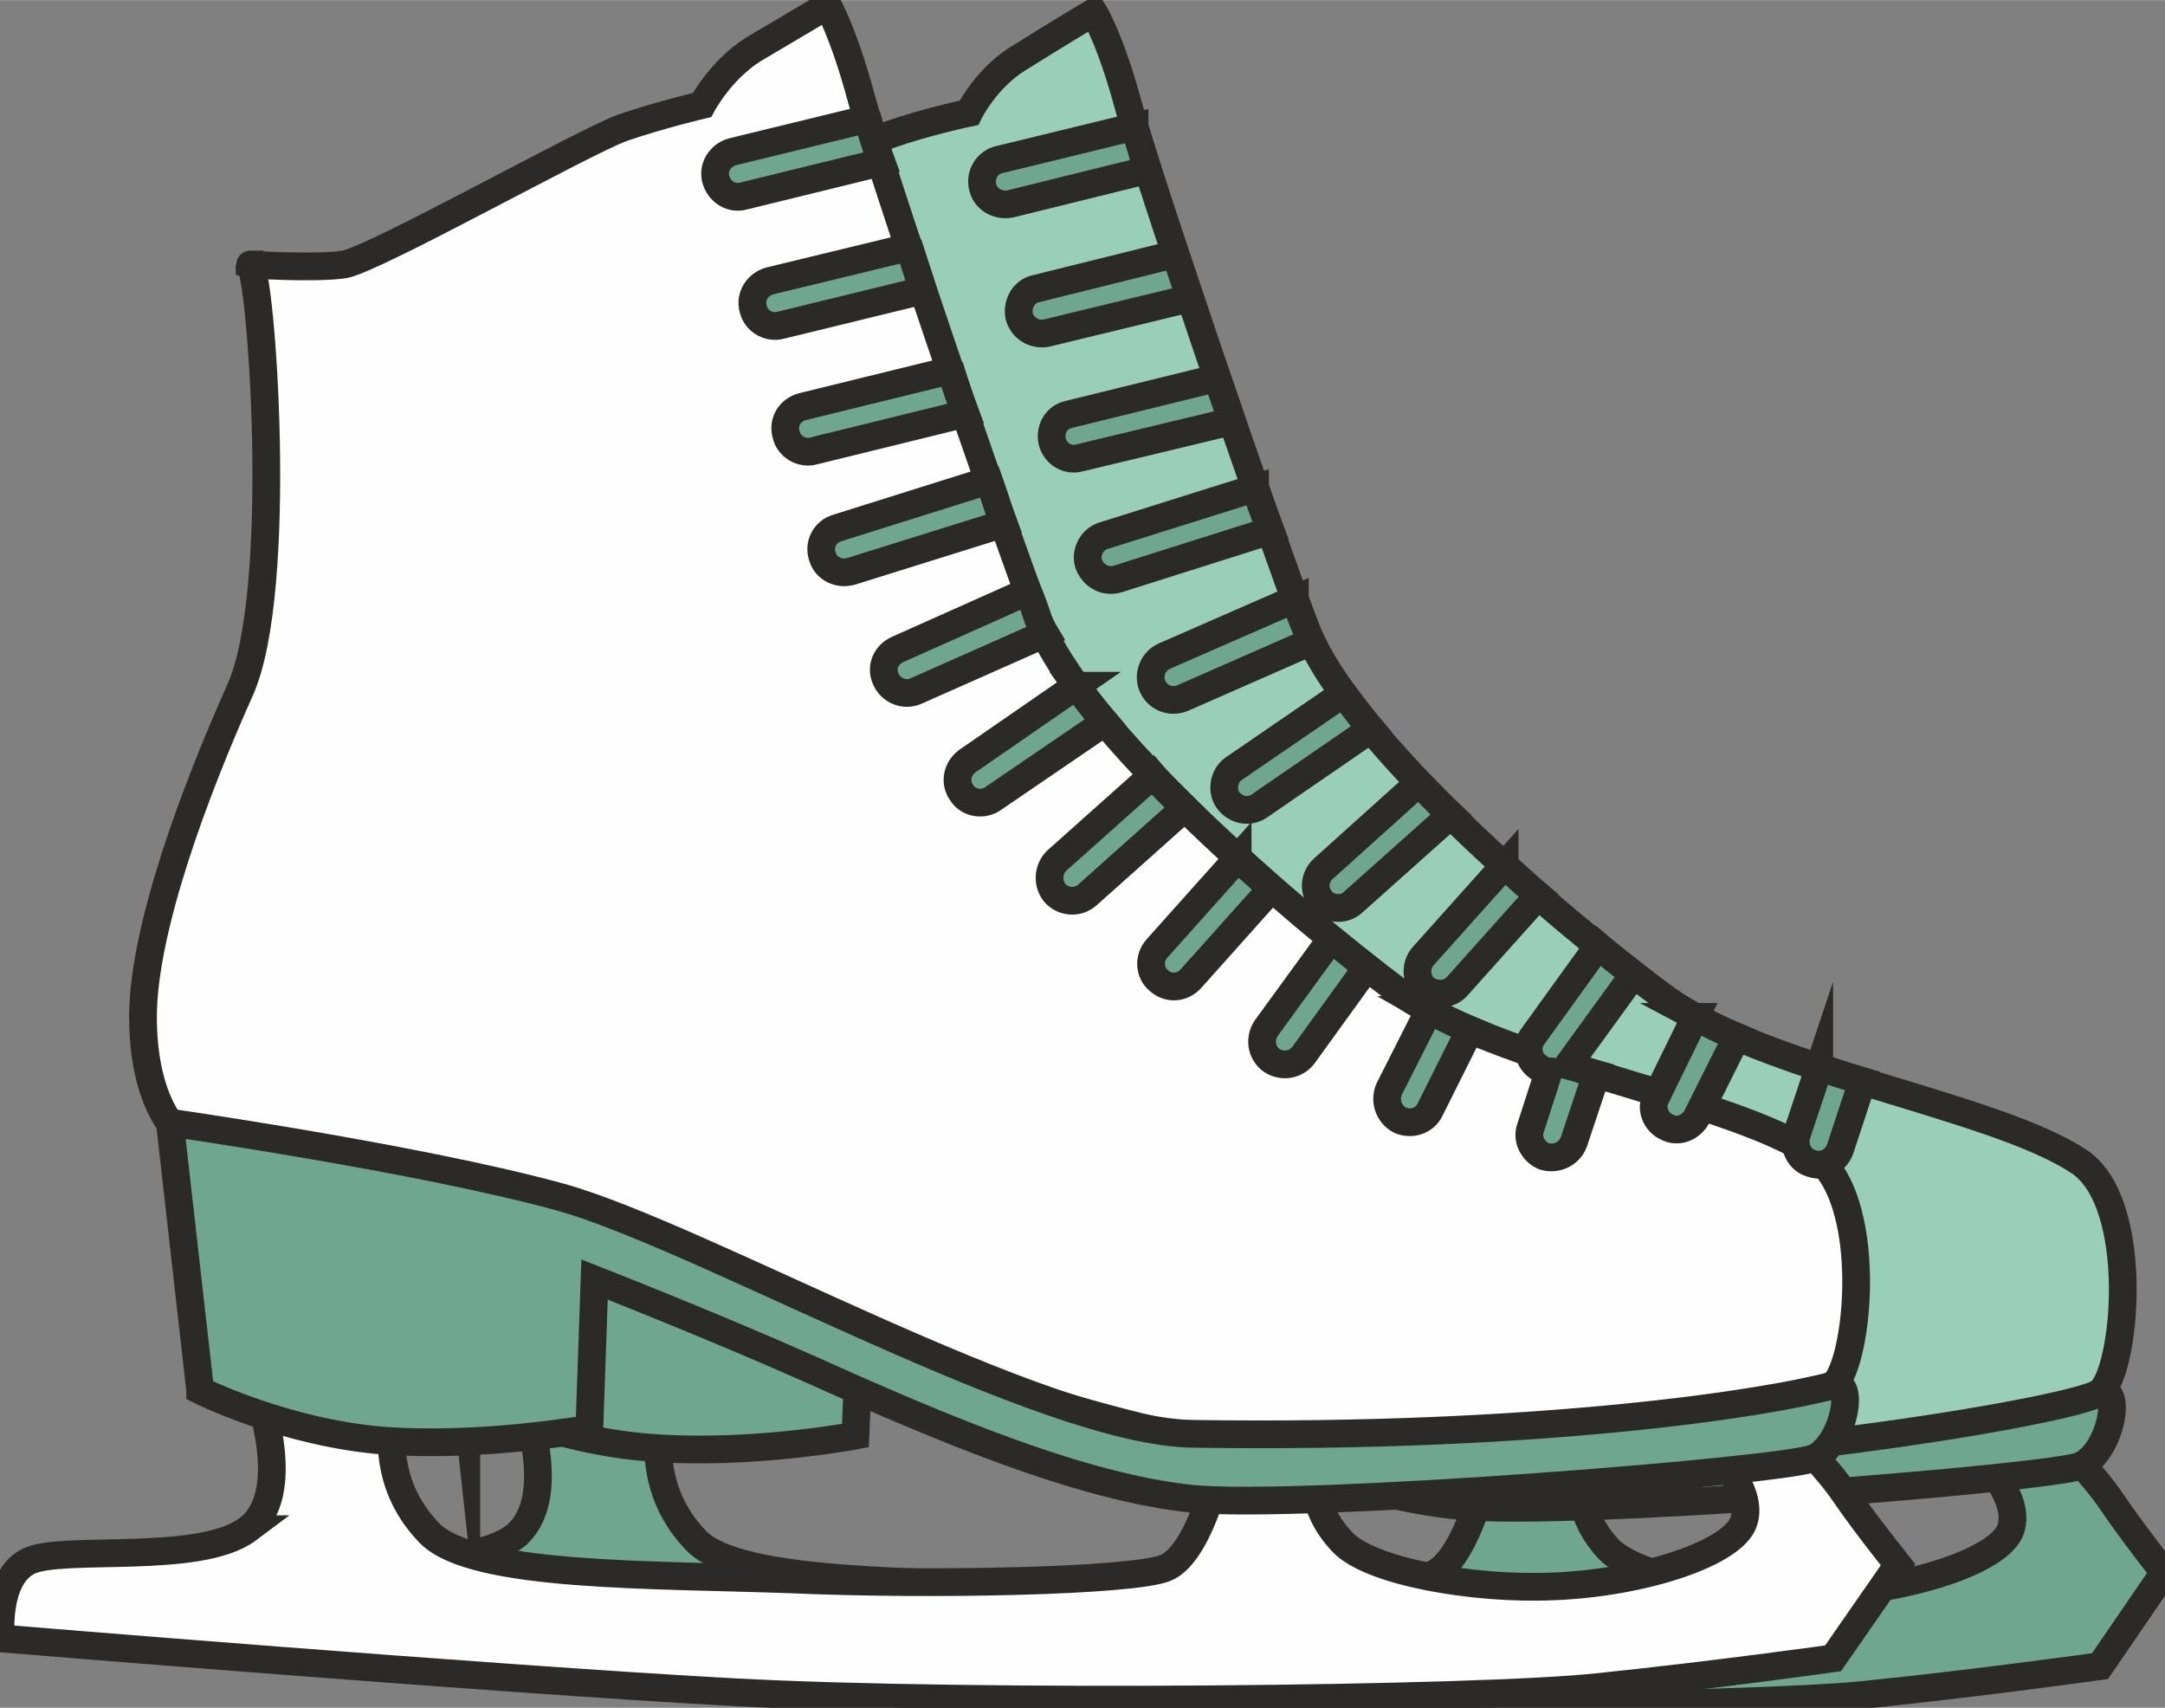 <svg xmlns="http://www.w3.org/2000/svg" width="71" height="56" fill-rule="evenodd" clip-rule="evenodd" image-rendering="optimizeQuality" shape-rendering="geometricPrecision" text-rendering="geometricPrecision" viewBox="0 0 24.98 19.7"><rect x="0" y="0" width="24.98" height="19.7" fill="#808080" stroke="none"/><defs><style>.str0{stroke:#2b2a29;stroke-width:.32;stroke-miterlimit:22.926}.fil1{fill:none;fill-rule:nonzero}.fil3{fill:#fefefe}.fil0{fill:#6fa691}</style></defs><g id="Слой_x0020_1"><path d="M5.93 17.73c-.55.42-2.14.17-2.52.37-.39.19-.32.89-.32.89s5.67.46 8.44.62c2.77.15 8.64.08 9.99-.06 1.36-.14 2.71-.33 2.71-.33l.74-1.08s-.37-.47-.6-.81c-.23-.34-.55-.64-.55-.64l-.96.13s.46.46.34.82c-.12.36-1.16.7-2.21.75-.92.03-2.11-.18-2.43-.52-.42-.45-.3-.91-.3-.91l-1.13.09s-.23.98-.62 1.12c-.38.15-2.66.2-4.29.14-1.62-.07-3.68-.03-4.18-.53-.5-.51-.44-1.08-.45-1.21 0-.14-1.55-.42-1.55-.42s.44 1.16-.11 1.58z" class="fil0"/><path id="1" d="M5.93 17.73c-.55.42-2.14.17-2.52.37-.39.19-.32.89-.32.89s5.67.46 8.44.62c2.77.15 8.64.08 9.99-.06 1.36-.14 2.71-.33 2.71-.33l.74-1.08s-.37-.47-.6-.81c-.23-.34-.55-.64-.55-.64l-.96.13s.46.46.34.82c-.12.36-1.16.7-2.21.75-.92.03-2.11-.18-2.43-.52-.42-.45-.3-.91-.3-.91l-1.13.09s-.23.98-.62 1.12c-.38.15-2.66.2-4.29.14-1.62-.07-3.68-.03-4.18-.53-.5-.51-.44-1.08-.45-1.21 0-.14-1.55-.42-1.55-.42s.44 1.16-.11 1.58z" class="fil1 str0"/><path d="M5.38 16.13s.99.49 2.13.57c1.15.09 2.36-.14 2.36-.14l.07-1.71s1.33.51 2.49 1.04c1.52.68 3.13 1.36 4.4 1.48 1.28.13 6.83-.32 7.17-.46.35-.15.5-.92.23-.85-.74.21-3.35.62-7.38.57-1.74-.03-5.66-2.27-7.3-2.73-1.64-.46-4.51-.87-4.51-.87l.34 3.1z" class="fil0"/><path id="1" d="M5.38 16.13s.99.49 2.13.57c1.15.09 2.36-.14 2.36-.14l.07-1.71s1.33.51 2.49 1.04c1.52.68 3.13 1.36 4.4 1.48 1.28.13 6.83-.32 7.17-.46.35-.15.5-.92.23-.85-.74.21-3.35.62-7.38.57-1.74-.03-5.66-2.27-7.3-2.73-1.64-.46-4.51-.87-4.51-.87l.34 3.1z" class="fil1 str0"/><path fill="#99cfba" d="M5.95 3.13c.13.04.42 3.75-.11 4.92-.52 1.16-1.11 2.76-1.11 3.77-.01 1.01.4 1.34.4 1.34s4.01.36 6.07 1.46c2.06 1.1 4.77 2 6.44 2.19 1.68.2 6.29-.52 6.59-.75.3-.23.48-2.18-.24-2.66-.99-.66-3.64-1.04-4.81-1.91-1.18-.87-3.63-2.96-4.12-4.26-.49-1.29-1.83-5.23-2.04-6.01-.21-.78-.4-1.08-.4-1.08s-.47.28-.85.52c-.39.23-.59.64-.59.64s-.48.1-.91.25c-.43.15-2.87 1.52-3.22 1.58-.35.06-1.1 0-1.1 0z"/><path id="1" d="M5.95 3.13c.13.04.42 3.75-.11 4.92-.52 1.16-1.11 2.76-1.11 3.77-.01 1.01.4 1.34.4 1.34s4.01.36 6.07 1.46c2.06 1.1 4.77 2 6.44 2.19 1.68.2 6.29-.52 6.59-.75.3-.23.48-2.18-.24-2.66-.99-.66-3.64-1.04-4.81-1.91-1.18-.87-3.63-2.96-4.12-4.26-.49-1.29-1.83-5.23-2.04-6.01-.21-.78-.4-1.08-.4-1.08s-.47.28-.85.52c-.39.23-.59.64-.59.64s-.48.1-.91.25c-.43.15-2.87 1.52-3.22 1.58-.35.06-1.1 0-1.1 0z" class="fil1 str0"/><path d="M2.88 3.05c.13.04.41 3.75-.11 4.91-.52 1.16-1.12 2.76-1.12 3.77 0 1.01.41 1.34.41 1.34s4 .37 6.06 1.47c2.06 1.1 4.77 1.99 6.45 2.19 1.67.19 6.29-.52 6.58-.75.3-.23.49-2.18-.24-2.67-.99-.66-3.63-1.03-4.81-1.9-1.17-.88-3.62-2.97-4.12-4.26-.49-1.3-1.83-5.23-2.04-6.01C9.73.36 9.55.06 9.55.06s-.47.28-.86.51c-.38.24-.59.64-.59.64s-.47.11-.91.26c-.43.15-2.87 1.52-3.22 1.58-.35.05-1.1 0-1.09 0z" class="fil3"/><path id="1" d="M2.88 3.05c.13.04.41 3.75-.11 4.91-.52 1.16-1.12 2.76-1.12 3.77 0 1.01.41 1.34.41 1.34s4 .37 6.06 1.47c2.06 1.1 4.77 1.99 6.45 2.19 1.67.19 6.29-.52 6.58-.75.3-.23.49-2.18-.24-2.67-.99-.66-3.63-1.03-4.81-1.9-1.17-.88-3.62-2.97-4.12-4.26-.49-1.3-1.83-5.23-2.04-6.01C9.73.36 9.55.06 9.55.06s-.47.28-.86.51c-.38.24-.59.64-.59.64s-.47.11-.91.26c-.43.15-2.87 1.52-3.22 1.58-.35.05-1.1 0-1.09 0z" class="fil1 str0"/><g><path d="M2.86 17.64c-.56.42-2.15.18-2.53.37-.39.19-.32.89-.32.89s5.68.47 8.45.62c2.76.15 8.63.09 9.99-.06 1.35-.14 2.7-.33 2.7-.33l.75-1.08s-.37-.46-.61-.81c-.23-.34-.55-.63-.55-.63l-.96.13s.46.46.34.81c-.11.36-1.15.71-2.2.75-.92.04-2.11-.17-2.43-.51-.43-.45-.3-.91-.3-.91l-1.14.09s-.22.97-.61 1.12c-.39.15-2.67.2-4.29.13-1.63-.06-3.68-.02-4.19-.53-.5-.51-.44-1.08-.44-1.21-.01-.13-1.55-.42-1.55-.42s.44 1.17-.11 1.58z" class="fil3"/><path id="1" d="M2.86 17.64c-.56.42-2.15.18-2.53.37-.39.19-.32.89-.32.89s5.68.47 8.45.62c2.76.15 8.63.09 9.99-.06 1.35-.14 2.7-.33 2.7-.33l.75-1.08s-.37-.46-.61-.81c-.23-.34-.55-.63-.55-.63l-.96.13s.46.46.34.81c-.11.36-1.15.71-2.2.75-.92.04-2.11-.17-2.43-.51-.43-.45-.3-.91-.3-.91l-1.14.09s-.22.97-.61 1.12c-.39.15-2.67.2-4.29.13-1.63-.06-3.68-.02-4.19-.53-.5-.51-.44-1.08-.44-1.21-.01-.13-1.55-.42-1.55-.42s.44 1.17-.11 1.58z" class="fil1 str0"/></g><g><path d="M2.31 16.04s.98.49 2.13.58c1.14.08 2.36-.14 2.36-.14l.06-1.72s1.33.52 2.5 1.04c1.51.68 3.12 1.36 4.4 1.49 1.27.12 6.82-.32 7.17-.47.34-.15.49-.92.22-.84-.73.2-3.35.62-7.38.56-1.74-.02-5.66-2.27-7.3-2.73-1.64-.45-4.51-.86-4.51-.86l.35 3.09z" class="fil0"/><path id="1" d="M2.31 16.04s.98.49 2.13.58c1.14.08 2.36-.14 2.36-.14l.06-1.72s1.33.52 2.5 1.04c1.51.68 3.12 1.36 4.4 1.49 1.27.12 6.82-.32 7.17-.47.34-.15.49-.92.22-.84-.73.2-3.35.62-7.38.56-1.74-.02-5.66-2.27-7.3-2.73-1.64-.45-4.51-.86-4.51-.86l.35 3.09z" class="fil1 str0"/></g><g><path d="M14.04 4.36l-1.71.42c-.14.03-.22.17-.19.31.04.15.18.23.32.19l1.75-.42c-.05-.17-.11-.34-.17-.5zm3.83 8l-.21.65c-.05.13.03.28.16.33.14.04.29-.03.34-.17l.26-.78c-.11-.03-.22-.07-.33-.1.01-.01.02-.02.02-.03l.74-1.02c-.13-.1-.27-.21-.41-.33l-.75 1.04c-.09.11-.06.28.06.36.04.03.08.05.12.05zm-1.38-.71l-.46.91c-.06.13-.01.29.12.36.13.06.29.01.35-.12l.46-.92c-.17-.07-.33-.15-.47-.23zm-1.13-.82l-.75 1.03c-.08.12-.06.28.06.37.12.08.28.06.37-.06l.73-1.01c-.13-.1-.26-.21-.41-.33zm-1.08-.93l-.93 1.04c-.1.11-.09.28.02.37.11.1.27.09.37-.02l.93-1.04c-.13-.12-.26-.23-.39-.35zm-.98-.96l-1.11.99c-.1.1-.11.27-.01.38.1.1.26.11.37.01l1.12-1c-.13-.13-.26-.25-.37-.38zm-.88-1.03l-1.26.87c-.12.09-.15.25-.06.37.08.12.25.14.36.06l1.29-.88c-.12-.14-.23-.28-.33-.42zm-.56-1.09l-1.5.67c-.14.06-.2.21-.14.34.06.14.22.2.35.14l1.49-.66c-.03-.05-.06-.11-.08-.16-.03-.1-.07-.21-.12-.33zm-.45-1.28l-1.75.55c-.14.04-.22.19-.17.33.04.14.19.21.33.17l1.76-.55c-.06-.16-.11-.33-.17-.5zm-1.4-4.17l-1.56.38c-.14.04-.23.18-.19.32.04.14.18.23.32.19l1.59-.39c-.07-.19-.12-.36-.16-.5zm.48 1.48l-1.61.39c-.14.04-.23.18-.19.32.03.14.18.23.32.19l1.64-.4c-.05-.17-.11-.34-.16-.5zm.48 1.42l-1.71.42c-.15.04-.23.18-.19.32.03.14.18.23.32.19l1.75-.43c-.06-.16-.12-.33-.17-.5zm10.02 8.04l-.26.78c-.04.14.03.29.17.33.14.05.28-.03.33-.16l.26-.79c-.17-.05-.33-.1-.5-.16zm-1.43-.58l-.45.92c-.07.13-.01.29.12.35.13.07.28.01.35-.12l.46-.92c-.17-.07-.33-.15-.48-.23zm-2.2-1.75l-.94 1.05c-.09.1-.09.27.02.37.11.09.28.08.37-.02l.94-1.05c-.13-.11-.26-.23-.39-.35zm-.99-.95l-1.1.99c-.11.1-.12.26-.02.37.1.11.27.11.37.01l1.12-1c-.13-.12-.25-.25-.37-.37zM15.5 8l-1.27.87c-.11.08-.14.25-.06.36.09.12.25.15.37.06l1.28-.88c-.12-.14-.22-.28-.32-.41zm-.56-1.09l-1.51.66c-.13.06-.19.22-.13.35.06.13.21.19.35.13l1.48-.65c-.03-.06-.05-.12-.07-.17-.04-.09-.08-.2-.12-.32zm-.46-1.28l-1.75.55c-.13.04-.21.19-.17.32.05.14.19.22.33.18l1.77-.56c-.06-.16-.12-.32-.18-.49zm-1.39-4.17l-1.56.38c-.14.03-.23.18-.19.32.03.14.18.22.32.19l1.58-.39c-.06-.2-.11-.37-.15-.5zm.47 1.47l-1.61.4c-.14.03-.22.18-.19.32.04.14.18.22.32.19l1.65-.4c-.06-.18-.11-.34-.17-.51z" class="fil0"/><path id="1" d="M14.04 4.36l-1.71.42c-.14.03-.22.17-.19.31.04.15.18.23.32.19l1.75-.42c-.05-.17-.11-.34-.17-.5zm3.83 8l-.21.65c-.05.13.03.28.16.33.14.04.29-.03.34-.17l.26-.78c-.11-.03-.22-.07-.33-.1.01-.01.02-.02.02-.03l.74-1.02c-.13-.1-.27-.21-.41-.33l-.75 1.04c-.09.11-.06.28.06.36.04.03.08.05.12.05zm-1.38-.71l-.46.91c-.06.13-.01.29.12.36.13.06.29.01.35-.12l.46-.92c-.17-.07-.33-.15-.47-.23zm-1.13-.82l-.75 1.03c-.08.12-.06.28.06.37.12.08.28.06.37-.06l.73-1.01c-.13-.1-.26-.21-.41-.33zm-1.08-.93l-.93 1.04c-.1.11-.09.28.02.37.11.1.27.09.37-.02l.93-1.04c-.13-.12-.26-.23-.39-.35zm-.98-.96l-1.11.99c-.1.1-.11.27-.01.38.1.1.26.11.37.01l1.12-1c-.13-.13-.26-.25-.37-.38zm-.88-1.03l-1.26.87c-.12.09-.15.25-.06.37.08.12.25.14.36.06l1.29-.88c-.12-.14-.23-.28-.33-.42zm-.56-1.09l-1.5.67c-.14.06-.2.21-.14.34.06.14.22.2.35.14l1.49-.66c-.03-.05-.06-.11-.08-.16-.03-.1-.07-.21-.12-.33zm-.45-1.28l-1.75.55c-.14.04-.22.19-.17.33.04.14.19.21.33.17l1.76-.55c-.06-.16-.11-.33-.17-.5zm-1.4-4.17l-1.56.38c-.14.04-.23.18-.19.32.04.14.18.23.32.19l1.59-.39c-.07-.19-.12-.36-.16-.5zm.48 1.48l-1.61.39c-.14.04-.23.18-.19.32.03.14.18.23.32.19l1.64-.4c-.05-.17-.11-.34-.16-.5zm.48 1.42l-1.71.42c-.15.04-.23.18-.19.32.03.14.18.23.32.19l1.75-.43c-.06-.16-.12-.33-.17-.5zm10.02 8.04l-.26.78c-.04.14.03.29.17.33.14.05.28-.03.33-.16l.26-.79c-.17-.05-.33-.1-.5-.16zm-1.43-.58l-.45.92c-.07.13-.01.29.12.35.13.07.28.01.35-.12l.46-.92c-.17-.07-.33-.15-.48-.23zm-2.2-1.75l-.94 1.05c-.09.1-.09.27.02.37.11.09.28.08.37-.02l.94-1.05c-.13-.11-.26-.23-.39-.35zm-.99-.95l-1.1.99c-.11.1-.12.26-.02.37.1.11.27.11.37.01l1.12-1c-.13-.12-.25-.25-.37-.37zM15.5 8l-1.27.87c-.11.08-.14.25-.06.36.09.12.25.15.37.06l1.28-.88c-.12-.14-.22-.28-.32-.41zm-.56-1.09l-1.51.66c-.13.06-.19.22-.13.35.06.13.21.19.35.13l1.48-.65c-.03-.06-.05-.12-.07-.17-.04-.09-.08-.2-.12-.32zm-.46-1.28l-1.75.55c-.13.04-.21.19-.17.32.05.14.19.22.33.18l1.77-.56c-.06-.16-.12-.32-.18-.49zm-1.39-4.17l-1.56.38c-.14.03-.23.18-.19.32.03.14.18.22.32.19l1.58-.39c-.06-.2-.11-.37-.15-.5zm.47 1.47l-1.61.4c-.14.03-.22.18-.19.32.04.14.18.22.32.19l1.65-.4c-.06-.18-.11-.34-.17-.51z" class="fil1 str0"/></g></g></svg>